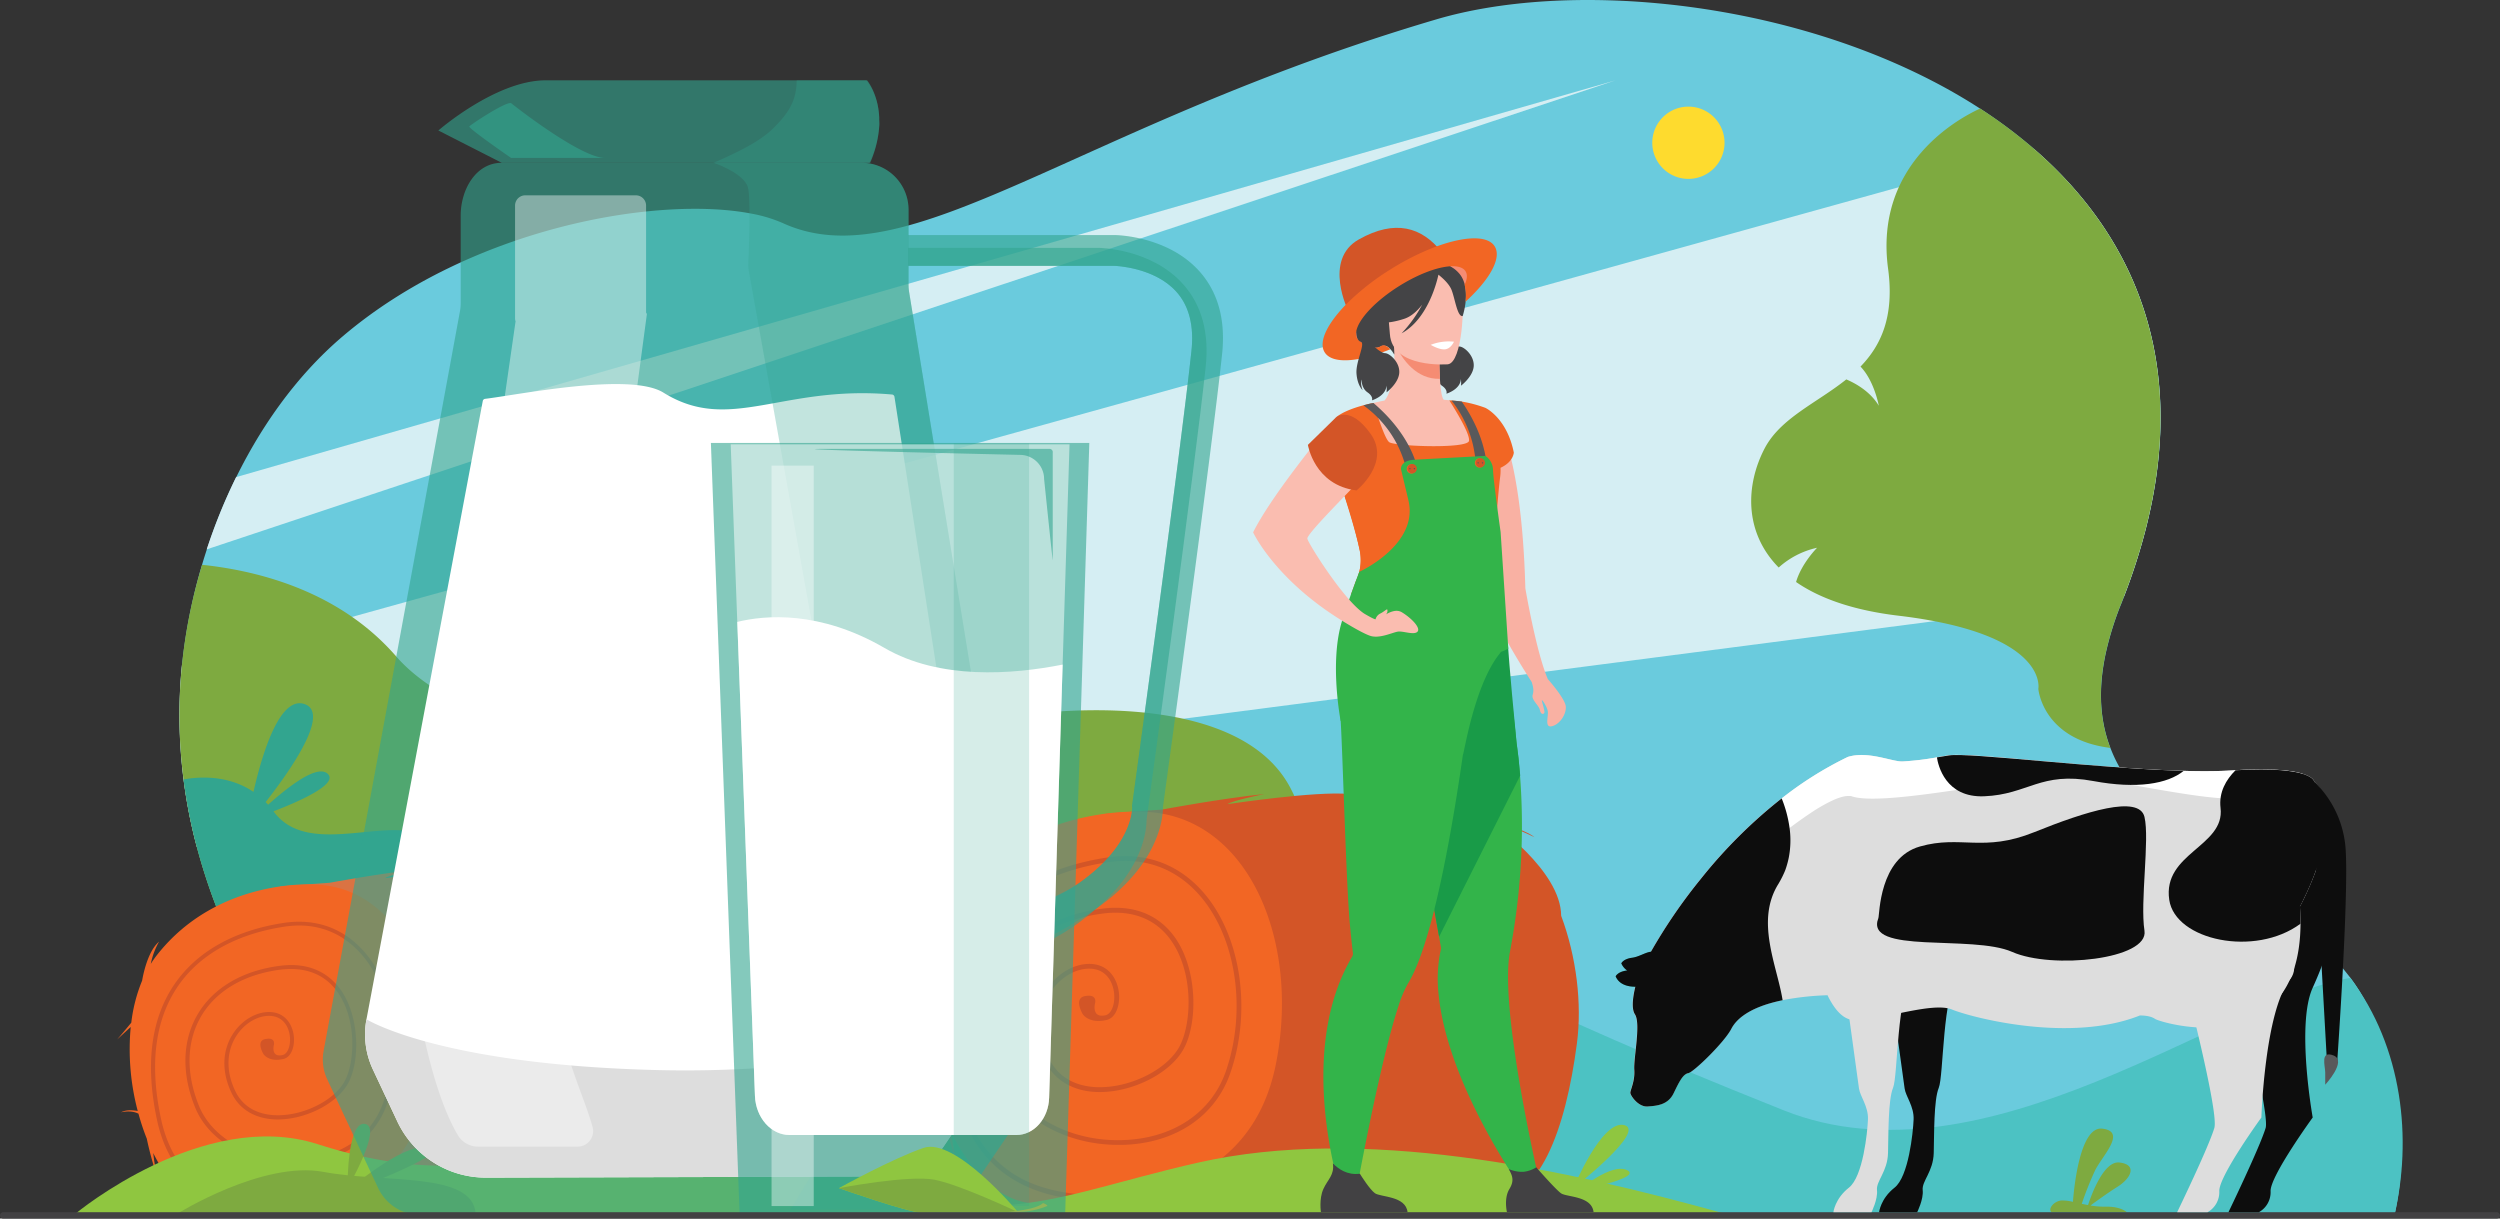 <svg id="Layer_1" data-name="Layer 1" xmlns="http://www.w3.org/2000/svg" viewBox="0 0 1112.01 542.02"><rect x="0" y="0" width="1112.01" height="542.02" fill="#333333" stroke="none"/><defs><style>.cls-1{fill:#6acbdd;}.cls-2{fill:#4cc2c3;}.cls-3{fill:#d5eef3;}.cls-4{fill:#7eaa40;}.cls-12,.cls-13,.cls-18,.cls-5{fill:#32a58f;}.cls-6{fill:#da7343;}.cls-7{fill:#f26624;}.cls-8{fill:#d35527;}.cls-9{fill:#fedb2e;}.cls-10{fill:#8fc640;}.cls-11,.cls-12{opacity:0.6;}.cls-13{opacity:0.3;}.cls-14,.cls-16,.cls-17{fill:#fff;}.cls-15{fill:#ddd;}.cls-16{opacity:0.4;}.cls-17{opacity:0.5;}.cls-18{opacity:0.2;}.cls-19{fill:#91b458;}.cls-20{fill:#424143;}.cls-21{fill:#f9b1a3;}.cls-22{fill:#444446;}.cls-23{fill:#f58c73;}.cls-24{fill:#33b44a;}.cls-25{fill:#199b48;}.cls-26{fill:#fabdb0;}.cls-27{fill:#59595b;}.cls-28{fill:#0d0d0d;}.cls-29{fill:#36b4a0;}</style></defs><title>otherproduct</title><path class="cls-1" d="M1197.1,973.2,956,972.74l-223.12-.43-82-.16-320.42-.61s-83-62.17-110-160.18a226.49,226.49,0,0,1-7.26-83.89c5.16-50.56,29.1-109.81,71.49-145.82,56.72-48.18,139.62-62.63,181.65-54.52a62.89,62.89,0,0,1,14.17,4.29c56,25.5,130.18-43.4,290.6-90.7,57.33-16.91,149.1-9.39,220.05,27.13a252.15,252.15,0,0,1,21.84,12.62,216.41,216.41,0,0,1,24.16,18.11q3.8,3.32,7.41,6.79c44.73,43.18,65.46,106.4,32.4,192.1-.35.91-.72,1.83-1.08,2.75,0,.14-.11.28-.17.42a137.11,137.11,0,0,0-7,22.53c-3.47,16.5-2.27,30,2.17,41.62,13.15,34.45,54.76,52.15,87.33,81.5l.72.65a156,156,0,0,1,14,14.31c.93,1.1,1.85,2.2,2.74,3.33.67.83,1.32,1.67,2,2.52,4.94,6.53,8.69,14.1,12.25,22C1201.45,914.89,1202.87,948.83,1197.1,973.2Z" transform="translate(-132.17 -432.12)"/><path class="cls-2" d="M1197.1,973.2,956,972.74l-223.12-.43-82-.16c5-14,46.8-121,101.5-111.74,57.38,9.69,38.33,11.88,173.33,65.64,89.41,35.61,196-49.79,251.89-58.95C1200.89,897.94,1205.27,938.73,1197.1,973.2Z" transform="translate(-132.17 -432.12)"/><path class="cls-3" d="M1076.91,697.46,219.71,808.83a226.75,226.75,0,0,1-7.31-72.31q.27-4.49.74-9l824-228.89q3.81,3.32,7.42,6.79C1089.24,548.55,1110,611.77,1076.91,697.46Z" transform="translate(-132.17 -432.12)"/><path class="cls-4" d="M732.9,972.31l-402.47-.77S267.76,924.59,233.59,848a258.33,258.33,0,0,1-13.19-36.6c-.24-.84-.46-1.68-.69-2.52a235.84,235.84,0,0,1-5.89-30,223.08,223.08,0,0,1-1.43-42.31c.19-3,.44-6,.75-9.06a234.34,234.34,0,0,1,8.93-44.17c25.68,2.72,61.35,12,86.27,40.69,43.13,49.65,189.73,53.28,224.2,38.75s147-31.42,173.7,20C731.11,830.72,732.79,955.68,732.9,972.31Z" transform="translate(-132.17 -432.12)"/><path class="cls-3" d="M224.12,676.48,850.78,467.85,237.2,644.34A247.78,247.78,0,0,0,224.12,676.48Z" transform="translate(-132.17 -432.12)"/><path class="cls-5" d="M323.66,805.82c-15.32-13.07-53.76,9.08-69.74-12.71l-.09-.11c11.56-4.45,28.92-12.15,24.14-16.66s-18.13,6.22-26.54,13.71c-.36-.4-.73-.78-1.1-1.16,11.3-14.45,28.86-39.65,17.29-43.6-11-3.75-18.8,21.89-22.7,39.06-11.82-8-25.41-6.61-31.1-5.51a235.84,235.84,0,0,0,5.89,30c.23.84.45,1.68.69,2.52A258.33,258.33,0,0,0,233.59,848c41.7-3,90.07-6.87,90.07-6.87S339,818.89,323.66,805.82Z" transform="translate(-132.17 -432.12)"/><path class="cls-6" d="M427.79,864.34c-.07-16.9-25.63-34.63-25.63-34.63,4.42-.35,15.7,5.35,15.7,5.35-3-2.68-17.1-7.1-17.1-7.1-4.54-2.9-18.73-4.65-19.54-4.88S395.76,821,395.76,821l-18.44,1.23s-16.57-2.05-28.67-3.27-45.24,3.78-45.24,3.78c1.51-1.28,13.72-3.78,13.72-3.78-15.51,1.57-38.31,5.81-38.34,5.82-13.24.88-22,1.65-22,1.65l-8,144.14s133.29-.7,152.14,0,28.61-26.52,32.8-58.62C435.61,897.08,433.51,879.68,427.79,864.34Z" transform="translate(-132.17 -432.12)"/><path class="cls-7" d="M272.19,825.57s-42.92-3.26-70.14,31.28a47.16,47.16,0,0,0-2.81,4,33.16,33.16,0,0,1,3.68-9.87c-5.59,4.66-7.53,17.33-7.53,17.33h0A70.53,70.53,0,0,0,190.57,887c-3.39,4.15-6.26,7.45-6.26,7.45l6-5.53a107.43,107.43,0,0,0,3.12,37.36c-2.18-.39-5.29-.61-7.42.62,0,0,4.25-1.18,7.75.59a101.87,101.87,0,0,0,3.7,11.11A148.29,148.29,0,0,0,202.25,956a82.16,82.16,0,0,1-1.91-11c7.64,15.55,18.93,26.53,32.07,26.64,35.59.3,79.43-5.16,88.91-51.63S310.92,826.74,272.19,825.57Z" transform="translate(-132.17 -432.12)"/><path class="cls-7" d="M202.25,956a17.08,17.08,0,0,0,.67,2C203,958.13,202.7,957.36,202.25,956Z" transform="translate(-132.17 -432.12)"/><path class="cls-8" d="M255.2,970.48c-9.86,0-21.74-1.68-31.88-7.88-11-6.71-18.12-17.53-21.28-32.15-5.38-24.89-2.74-45.32,7.85-60.71,9.9-14.38,26.62-23.75,48.35-27.09,14.66-2.25,27.36,2.49,36.72,13.71,13.52,16.21,17.4,43.6,9.45,66.6-5.63,16.25-20.64,26.29-40.17,26.85l-1.67,0c-19.67,0-37.41-10.06-43.5-24.84-6.2-15.07-5.88-29.8.91-41.5,6.9-11.87,19.92-19.6,36.67-21.75,15.17-2,23.35,5.11,27.54,11.37,8.08,12.09,8.06,31.72,2.64,41.2-5.22,9.14-19.67,16.19-32.22,15.75-9.05-.33-16-4.52-19.46-11.8-4.5-9.37-4.21-19,.81-26.55,4-6,10.55-9.73,16.6-9.4,6.94.37,9.9,6.18,10.33,11,.37,4.27-1.09,9-4.6,9.85-6.53,1.52-8.84-2-8.94-2.19s-3.52-5.83.86-6.66c5-1,3.71,2.94,3.71,2.94s-1.24,5.38,4,4.16c2.14-.5,3.56-4,3.21-8-.38-4.33-2.85-9.08-8.64-9.39-5.44-.31-11.32,3.08-15,8.6-4.65,7-4.9,16-.69,24.78,4.1,8.53,12,10.57,17.92,10.79,11.94.4,25.67-6.23,30.59-14.85,4.57-8,5.8-26.8-2.57-39.31-5.61-8.38-14.54-12-25.82-10.59-16.19,2.08-28.74,9.49-35.35,20.87-6.5,11.2-6.79,25.38-.8,39.92s23.87,24.27,43.45,23.7c18.76-.54,33.16-10.13,38.53-25.65,7.76-22.44,4-49.11-9.13-64.86-6.23-7.47-17.36-15.8-35.07-13.08-21.22,3.26-37.53,12.36-47.14,26.33-10.3,15-12.85,34.92-7.58,59.31,3.06,14.13,9.94,24.55,20.47,31,21.26,13,54.81,5.13,55.11,5.06l-3.8,2A89.4,89.4,0,0,1,255.2,970.48Z" transform="translate(-132.17 -432.12)"/><path class="cls-8" d="M826.58,839.45c-.08-20.15-30.58-41.3-30.58-41.3,5.27-.42,18.73,6.38,18.73,6.38-3.61-3.19-20.39-8.47-20.39-8.47-5.41-3.46-22.34-5.54-23.31-5.82s17.34-2.5,17.34-2.5l-22,1.47s-19.77-2.44-34.2-3.9-54,4.51-54,4.51c1.81-1.52,16.38-4.51,16.38-4.51-18.51,1.87-45.71,6.94-45.74,6.94-15.79,1-26.27,2-26.27,2L613,966.15s159-.83,181.46,0,34.13-31.63,39.13-69.92C835.91,878.51,833.4,857.75,826.58,839.45Z" transform="translate(-132.17 -432.12)"/><path class="cls-7" d="M641,793.21s-51.19-3.89-83.65,37.31a52.6,52.6,0,0,0-3.36,4.79,39.58,39.58,0,0,1,4.39-11.78c-6.66,5.55-9,20.67-9,20.67h0a84.49,84.49,0,0,0-5.75,22.33c-4,5-7.47,8.89-7.47,8.89l7.21-6.6a128.15,128.15,0,0,0,3.73,44.57c-2.61-.47-6.32-.74-8.86.74,0,0,5.07-1.42,9.24.69a124.14,124.14,0,0,0,4.42,13.26,175.55,175.55,0,0,0,5.67,20.71,96.1,96.1,0,0,1-2.28-13.06c9.11,18.54,22.57,31.63,38.25,31.77,42.45.36,94.74-6.16,106.05-61.58S687.17,794.61,641,793.21Z" transform="translate(-132.17 -432.12)"/><path class="cls-7" d="M557.56,948.79a21.38,21.38,0,0,0,.79,2.38C558.41,951.32,558.09,950.41,557.56,948.79Z" transform="translate(-132.17 -432.12)"/><path class="cls-8" d="M620.72,966.05c-11.77,0-25.94-2-38-9.4-13.07-8-21.61-20.9-25.38-38.34-6.41-29.7-3.26-54.06,9.37-72.41,11.81-17.16,31.75-28.34,57.67-32.32,17.49-2.69,32.64,3,43.8,16.35,16.12,19.34,20.76,52,11.26,79.44-6.7,19.39-24.61,31.36-47.91,32-.66,0-1.33,0-2,0-23.46,0-44.62-12-51.88-29.62-7.4-18-7-35.55,1.08-49.5,8.23-14.17,23.76-23.38,43.74-25.95,18.09-2.33,27.85,6.1,32.85,13.57,9.64,14.42,9.62,37.84,3.15,49.14C652.22,910,635,918.37,620,917.85c-10.8-.38-19-5.38-23.22-14.07-5.36-11.18-5-22.72,1-31.67,4.81-7.21,12.58-11.61,19.8-11.22,8.28.46,11.81,7.37,12.32,13.16.45,5.1-1.29,10.77-5.48,11.75-7.79,1.82-10.55-2.43-10.66-2.61,0,0-4.21-7,1-8,6-1.14,4.42,3.51,4.42,3.51s-1.48,6.42,4.74,5c2.56-.6,4.24-4.76,3.83-9.48-.45-5.17-3.4-10.83-10.31-11.21-6.48-.37-13.5,3.68-17.9,10.27-5.55,8.3-5.85,19.07-.82,29.55,4.89,10.17,14.32,12.61,21.37,12.86,14.25.49,30.62-7.43,36.5-17.7,5.44-9.52,6.9-32-3.08-46.89-6.69-10-17.33-14.37-30.79-12.63-19.31,2.48-34.28,11.32-42.17,24.89-7.76,13.36-8.1,30.27-.95,47.61s28.46,29,51.83,28.27c22.37-.64,39.55-12.08,46-30.59,9.26-26.76,4.78-58.58-10.89-77.37-7.43-8.9-20.71-18.84-41.83-15.6-25.32,3.89-44.76,14.75-56.23,31.41-12.28,17.85-15.32,41.65-9,70.75,3.64,16.84,11.85,29.28,24.4,37,25.37,15.52,65.39,6.12,65.74,6L645,963.31A106.6,106.6,0,0,1,620.72,966.05Z" transform="translate(-132.17 -432.12)"/><path class="cls-9" d="M883.18,479.55a16.07,16.07,0,1,0,16.07,16.07A16.07,16.07,0,0,0,883.18,479.55Z" transform="translate(-132.17 -432.12)"/><path class="cls-4" d="M1078.21,971.32h-33.52c-1.8-1.53,1.24-5,4.41-5.22a19.42,19.42,0,0,1,5.12.61c.46-6.13,3.1-33.67,13-32.56,11.17,1.23,0,12.12-3.15,18.57a150.67,150.67,0,0,0-5.93,14.86c.9.19,1.84.38,2.8.56,1.48-4.54,7-19.82,14-18.93,8.22,1,4.92,7.17-.91,10.8-4.27,2.68-9.52,6.48-12,8.32a36.2,36.2,0,0,0,6.55.52C1074.32,968.71,1077.12,970.41,1078.21,971.32Z" transform="translate(-132.17 -432.12)"/><path class="cls-10" d="M165.83,971.9s56.84-47.19,107.62-30.85c119.72,38.51,131.73-55.13,211.5-4.22s107.67,28.79,180.31,12.39,161,2.34,234,22.72Z" transform="translate(-132.17 -432.12)"/><path class="cls-10" d="M832,960.64s12.62-30.62,22.66-28.07S832,960.64,832,960.64Z" transform="translate(-132.17 -432.12)"/><path class="cls-10" d="M834.36,961.63s14.52-12.48,21.58-9S834.36,961.63,834.36,961.63Z" transform="translate(-132.17 -432.12)"/><path class="cls-10" d="M457.4,926.05s.25-24.08-14.3-25.17S457.4,926.05,457.4,926.05Z" transform="translate(-132.17 -432.12)"/><path class="cls-4" d="M211.09,971.94s38-23.64,65-18.55,66.31-.29,67.66,18.55Z" transform="translate(-132.17 -432.12)"/><path class="cls-4" d="M285.57,962.81s25.24-22.6,37.62-20.51S285.57,962.81,285.57,962.81Z" transform="translate(-132.17 -432.12)"/><path class="cls-4" d="M286.88,960.37c-.27-1.67-.1-29.89,7.72-28.32S286.88,960.37,286.88,960.37Z" transform="translate(-132.17 -432.12)"/><g class="cls-11"><path class="cls-5" d="M675.77,589.57c-4.56,43-24.89,191.21-26.3,201.5,0,4.69-1.53,25.36-29.46,45.06a179.42,179.42,0,0,1-35.69,19.36l-2.09-12.82-.58-3.55c8.94-3.45,20.61-7.33,30.07-13.91,7.16-5,13.64-10.91,18.21-17.86,5.84-8.9,5.86-15.41,5.84-16.16l-.09-.81.14-.62c.21-1.57,21.64-157.46,26.32-201.64,1.18-11.07-1.06-19.87-6.64-26.14-9.72-10.93-27-11.59-27.71-11.61H536.15v-13.7h91.78c1,0,23.8.45,37.81,16.2C674,562.15,677.37,574.49,675.77,589.57Z" transform="translate(-132.17 -432.12)"/></g><g class="cls-11"><path class="cls-5" d="M668.47,595.22c-4.56,43-24.89,191.21-26.3,201.5,0,4.24-1.24,21.56-22.16,39.41-9,7.73-17.56,13.87-35.46,20.78l-2.9-17.79c2.61-1,2.25-.65,5.07-1.92,9.46-4.22,17.24-6.76,25-12,7.16-5,13.64-10.91,18.21-17.86,5.84-8.9,5.86-15.41,5.84-16.16l-.09-.81.14-.62c.21-1.57,21.64-157.46,26.32-201.64,1.18-11.07-1.06-19.87-6.64-26.14-9.72-10.93-27-11.59-27.71-11.61H536.15v-8h84.48c1,0,23.81.45,37.82,16.2C666.69,567.8,670.07,580.14,668.47,595.22Z" transform="translate(-132.17 -432.12)"/></g><path class="cls-12" d="M589.59,923.53l-.1.15L562.92,962.8A20.94,20.94,0,0,1,545.7,972l-226.41.56a20.92,20.92,0,0,1-18.93-12l-22.62-48.31a20.84,20.84,0,0,1-1.63-12.64l7.93-43L314.74,690l22-119.33a21,21,0,0,0,.35-3.79V528c0-11.53,6.72-23.47,18.25-23.47H515.41a20.87,20.87,0,0,1,20.88,20.87v33.3a20.93,20.93,0,0,0,.27,3.35l45.09,277.07.63,3.85,3,18.28,7.65,47,0,.17A20.89,20.89,0,0,1,589.59,923.53Z" transform="translate(-132.17 -432.12)"/><path class="cls-12" d="M523.3,486.91c0,.21,0,.41,0,.62a48.29,48.29,0,0,1-4.08,17H355.34l-2.07-1.06-26.11-13.31s25.58-22.31,47.69-22.31h143s4.92,5.78,5.38,16.46c0,.35,0,.71,0,1.07S523.31,486.39,523.3,486.91Z" transform="translate(-132.17 -432.12)"/><path class="cls-13" d="M523.3,486.91c0,.21,0,.41,0,.62a45.3,45.3,0,0,1-4.42,17H449.59c10.82-4.74,20.68-9.49,26.69-15.5,6.73-6.73,10.17-12.11,10.26-21.18h30.91s5.33,5.78,5.82,16.46c0,.35,0,.71,0,1.07S523.31,486.39,523.3,486.91Z" transform="translate(-132.17 -432.12)"/><path class="cls-14" d="M567.17,919.6l-15.36,22.62a30.18,30.18,0,0,1-24.91,13.23l-178.68.48a43.44,43.44,0,0,1-39.33-25L298,907.75a36.6,36.6,0,0,1-2.82-22.26l5.72-30.37,46-244.59a1.2,1.2,0,0,1,1-1c14.85-1.78,64.59-12,79.38-2.76,29.53,18.36,52.63-3.52,101.67.83a1.2,1.2,0,0,1,1.08,1L569.58,864l4.11,26.63A40.41,40.41,0,0,1,567.17,919.6Z" transform="translate(-132.17 -432.12)"/><path class="cls-13" d="M589.59,923.53l-.1.15L562.92,962.8a20.83,20.83,0,0,1-8.79,7.34H483.72l8.89-14.59,24-39.42a54.13,54.13,0,0,0,7-37.74L475.82,611.62l-10.59-59a15.6,15.6,0,0,1-.22-3.27c.27-6.14,1.1-27.79-.07-33.48-1.36-6.66-15.35-11.32-15.35-11.32h65.82a20.87,20.87,0,0,1,20.88,20.87v33.3a20.93,20.93,0,0,0,.27,3.35l45.09,277.07.63,3.85,3,18.28,7.65,47,0,.17A20.89,20.89,0,0,1,589.59,923.53Z" transform="translate(-132.17 -432.12)"/><path class="cls-15" d="M567.17,919.6l-15.36,22.62a30.18,30.18,0,0,1-24.91,13.23l-178.68.48a43.44,43.44,0,0,1-39.33-25L298,907.75a36.6,36.6,0,0,1-2.82-22.26s31.95,20.23,129.66,22.61c82.74,2,148.81-17.43,148.81-17.43A40.41,40.41,0,0,1,567.17,919.6Z" transform="translate(-132.17 -432.12)"/><path class="cls-16" d="M365.92,519a4.56,4.56,0,0,0-4.65,4.44v50.24a4.13,4.13,0,0,0,.23,1.36L317.88,878s5.73,38.57,18,59.15a10.46,10.46,0,0,0,9,5h44a6.9,6.9,0,0,0,6.93-8.52C392.2,920,381.42,899,379.8,876.11c-.19-2.65,40.11-304.35,40.11-304.35s-.12-.21-.36-.54V523.47A4.56,4.56,0,0,0,414.9,519Z" transform="translate(-132.17 -432.12)"/><polygon class="cls-12" points="316.21 197.03 328.98 540.11 473.79 540.11 484.53 197.03 316.21 197.03"/><path class="cls-17" d="M607.9,629.77l-1.67,53.3-1.4,44.66-6,192.67c-.29,9.25-6.71,16.57-14.53,16.57H483.38c-8.25,0-15.05-7.69-15.41-17.46l-7.85-210.77-.6-16.13-2.33-62.84Z" transform="translate(-132.17 -432.12)"/><path class="cls-14" d="M604.83,727.73l-6,192.67c-.29,9.25-6.71,16.57-14.53,16.57H483.38c-8.25,0-15.05-7.69-15.41-17.46l-7.85-210.77c12.3-3,36.56-5.21,65.49,11.6C550.15,734.58,582.32,732.19,604.83,727.73Z" transform="translate(-132.17 -432.12)"/><rect class="cls-16" x="343.19" y="207.11" width="18.76" height="329.35"/><rect class="cls-18" x="424.22" y="197.2" width="33.53" height="339.26"/><path class="cls-12" d="M600.38,632.77a1.46,1.46,0,0,0-1.41-1H500.92c-34.49,0,84.95,2.69,84.95,2.69a10.72,10.72,0,0,1,10.72,10.72s3.84,37.22,3.84,36.1V633.69c0-.1,0-.2,0-.3A1.31,1.31,0,0,0,600.38,632.77Z" transform="translate(-132.17 -432.12)"/><path class="cls-12" d="M359.8,478.24a.67.67,0,0,0-.31-.24c-2.28-.81-18,9.55-18.56,10.36s18.56,14,18.56,14h41.84C391,502.48,363,480.77,359.8,478.24Z" transform="translate(-132.17 -432.12)"/><path class="cls-10" d="M585.06,971.3s-37.65,0-42.94.19-36.8-10.89-36.8-10.89h0C506,960.23,529,947.5,543,942.7s41.62,28.11,42,28.6Z" transform="translate(-132.17 -432.12)"/><path class="cls-4" d="M585.06,971.3s-37.65,0-42.94.19-36.8-10.89-36.8-10.89h0c.8-.15,31.19-5.92,42.54-3.73s36.79,14.25,37.19,14.44Z" transform="translate(-132.17 -432.12)"/><path class="cls-19" d="M580.79,971.08s12.08-.72,15.28-3.82c0,0,1.74.49,2,1.26A36.41,36.41,0,0,1,580.79,971.08Z" transform="translate(-132.17 -432.12)"/><path class="cls-4" d="M1076.91,697.47c-.35.91-.72,1.83-1.08,2.75,0,.14-.11.28-.17.42a137.11,137.11,0,0,0-7,22.53c-3.47,16.5-2.27,30,2.17,41.62-30.22-3.8-32-26.27-32-26.27S1043.75,714,976.75,706c-20.52-2.43-35.36-7.85-45.68-15,2.4-8.29,9.36-15.24,9.36-15.24a37.72,37.72,0,0,0-17.09,8.79c-15.55-15.79-14.65-36.77-6.32-52.85,7.05-13.62,23.26-20.31,36.39-30.82,4.31,1.84,10.7,5.46,14.46,11.72,0,0-2-11.06-8.14-17.42,9.12-9.42,15.13-22.24,12.27-43.53-6.28-46.61,31.4-66.9,40.94-71.25a216.41,216.41,0,0,1,24.16,18.11q3.8,3.32,7.41,6.79C1089.24,548.55,1110,611.77,1076.91,697.47Z" transform="translate(-132.17 -432.12)"/><rect class="cls-20" y="539.19" width="1112.01" height="2.83" rx="1.41"/><path class="cls-21" d="M828.65,746.42c-.24-3.53-8-12.24-8-12.24-5.2-12.07-10-40.4-10-40.4-.89-33.08-4.64-52.24-7.67-62.56-1.94-6.6-3.59-9.58-4-10.29l-.1-.17a1.31,1.31,0,0,0-.12.11,38.33,38.33,0,0,0-3.07,3.2c-20.8,24.18-3,62.92-2.48,71.77.56,9.27,20.28,39.67,20.28,39.67h0c.68,2.25,1,3.77.42,5.67-.68,2.23,2.78,4.65,3.2,6.73s1.53,2,1.95,1.36-.94-4.52-1.08-5.51,2.11,2.33,2.62,4.52-1.63,7.64,1.81,6.88S828.88,750,828.65,746.42Z" transform="translate(-132.17 -432.12)"/><path class="cls-22" d="M768.57,576.84s-.17,3.67,2,4.39-2.27,8.66-1.92,14,2.72,7.51,2.72,7.51-1.14-2.94-.5-4.77c0,0-.1,3.79,2.67,5.71s2,3.56,2,3.56,6.26-1.87,6.43-6.56a12.6,12.6,0,0,1,.06,3s5.4-4.06,5.66-8.73-4.26-8.62-6.31-8.69-6.64-4.11-6.52-5.63S768.57,576.84,768.57,576.84Z" transform="translate(-132.17 -432.12)"/><path class="cls-23" d="M785.86,550.57c-3.64-5.53-18.1-2.44-32.29,6.91s-22.74,21.4-19.1,26.93,18.1,2.43,32.29-6.91S789.5,556.1,785.86,550.57Z" transform="translate(-132.17 -432.12)"/><path class="cls-24" d="M817.07,958.47l-7.66,2.85s-33.23-46.1-37.32-86.65a61.68,61.68,0,0,1,1.09-20.74s-.33-1.85-.89-5.13c-.27-1.53-.59-3.38-1-5.49-1.08-6.19-2.57-14.66-4.27-24.3-3.91-22.2-9-50.57-12.91-71.43l2.06-.67,22.31-7.19,4.61-14.65,16.61-4.37s3.71,7.26,7,41.55c.61,4.5,1.17,9.46,1.59,14.84a294.32,294.32,0,0,1-1.58,60.06c-.77,6-1.73,12.12-2.92,18.44-.88,4.63-1,10.95-.64,18.2C804.9,907,817.07,958.47,817.07,958.47Z" transform="translate(-132.17 -432.12)"/><path class="cls-25" d="M808.36,777.09,772.29,848.8c-.27-1.53-.59-3.38-1-5.49-1.08-6.19-2.57-14.66-4.27-24.3-3.91-22.2-9-50.57-12.91-71.43l2.06-.67,22.31-7.19,4.61-14.65,19.84-5.9s.48,8.79,3.8,43.08C807.38,766.75,807.94,771.71,808.36,777.09Z" transform="translate(-132.17 -432.12)"/><path class="cls-24" d="M799.53,722.5c1.1-1.31-7.88.24-7.88.24-14,3.72-51.36-10.38-51.36-10.38s-13.56,11.91-11.78,40.47c.87,13.94,2.46,73.17,4.11,90.69.6,6.35,1.13,10.87,1.34,12.68v0a2.54,2.54,0,0,1-.41,1.55,82.57,82.57,0,0,0-6.12,12.86C711.18,914,730,967.34,730,967.34l4.87-2S745.5,906,754.18,879.74a51.45,51.45,0,0,1,4.18-10c3.77-6.09,7.27-16,10.45-27.87,6-22.38,10.84-51.48,14.06-74C783.31,767.9,787.94,736.39,799.53,722.5Z" transform="translate(-132.17 -432.12)"/><path class="cls-22" d="M777.87,551.2l-25.51,38.7s-2.91-5.72-6.15-3.67c-5.06,3.19-15.91-7.73-13.65-23.16.15-1,.33-2,.52-2.88,5.09-7.33,10.75-15.5,14.8-21.24C759.59,531.88,777.87,551.2,777.87,551.2Z" transform="translate(-132.17 -432.12)"/><path class="cls-26" d="M789.08,629.37a43.68,43.68,0,0,1-14.22,8.48c-22.52,8.53-34.1-9.91-39.29-23a20.33,20.33,0,0,1,7.55-3.49c1.66-.43,3.41-.8,4.86-1.07,2.34-2.35,5.12-11.07,4.25-23.9l1.13.15,19,2.52s0,5.94.29,11.51c.27,4.35.78,8.47,1.73,9.37,1.48.11,2.36.2,2.36.2v0A118.55,118.55,0,0,1,789.08,629.37Z" transform="translate(-132.17 -432.12)"/><path class="cls-23" d="M772.37,589.12s0,5.93.3,11.5c-10.53.37-16.69-8.86-19.31-14Z" transform="translate(-132.17 -432.12)"/><path class="cls-26" d="M776.22,594.16s-24.83,2-25.83-13.49S745.5,555,761.31,553.09s19.28,3.79,20.87,8.87S782.65,593.25,776.22,594.16Z" transform="translate(-132.17 -432.12)"/><path class="cls-22" d="M780.9,553.4c-4.14-4.41-7-3.21-8.52-1.7-14.06-6.61-22.11,5-22.11,5a29.65,29.65,0,0,1-8.56,18.09s4.7,2.51,15-.84c3.14-1,5.84-3.47,8.09-6.37a58.19,58.19,0,0,1-9.21,12.82c12.11-6.56,16-24.23,16.4-26.1,1.6,1.27,4.78,4,5.88,6.88,1.49,3.87,2.56,12,4.91,11.52C782.76,572.69,787.1,560,780.9,553.4Z" transform="translate(-132.17 -432.12)"/><path class="cls-20" d="M758.26,971.32H719.73s-.93-5.88,1.08-10.33c1.93-4.28,5-6.22,4.23-11.4,2.45,2.52,6.44,5.35,12,4.6.69,1.11,4.41,7,6.69,8.67C746.26,964.67,757.49,964,758.26,971.32Z" transform="translate(-132.17 -432.12)"/><path class="cls-7" d="M805.52,633.42c-3.09-15.46-12.66-19.89-12.66-19.89a56.22,56.22,0,0,0-10.49-2.79c-1.37-.19-2.9-.35-4.58-.48l-1-.07v0c.33.52,9.31,14.31,8.81,18s-33.17,2.48-35.54.58c-1.9-1.54-5.19-11.79-6.42-15.79l-.5-1.61s-11.4,2-16.77,6.43a49.37,49.37,0,0,1,6.85,10c.26.53.51,1.06.74,1.59a24,24,0,0,1,1.19,3.46,7,7,0,0,1-.79,4.84,34.42,34.42,0,0,1-3.24,5.05c-.88,1.18-1.83,2.44-2.79,3.77.68,2.26,1.56,5,2.54,8A214.52,214.52,0,0,1,737,677a21.36,21.36,0,0,1-.22,9.48,22.31,22.31,0,0,1-1.24,3.61c-.82,1.82-1,4.34-1.93,6.7-3.73,9.67-8,22.28-3.73,28.87,2.88,8.42,69.58-12,65.09-20.86,0,0,2.66-46.33,4.49-60.67.06-.53.11-1,.14-1.55a23.61,23.61,0,0,0,0-2.38C805.37,637.58,805.52,633.42,805.52,633.42Z" transform="translate(-132.17 -432.12)"/><path class="cls-20" d="M841,971.32H802.47S801,965.17,803.56,961c2.24-3.71,1.38-5.81-.28-8.88a15,15,0,0,0,6.5,1.23,13.49,13.49,0,0,0,5.73-2c1.66,1.89,8.76,9.94,11,11.54C829,964.67,840.24,964,841,971.32Z" transform="translate(-132.17 -432.12)"/><path class="cls-8" d="M732,570.68s-11.55-23,4.59-32.07,28-5.52,36.83,5.6Z" transform="translate(-132.17 -432.12)"/><path class="cls-7" d="M797,541.68c-3.32-5.32-14.94-4.46-29,1.28a114.83,114.83,0,0,0-17.18,8.89,110.31,110.31,0,0,0-18.62,14.39c-9.28,9.08-13.81,17.77-10.81,22.59,3.34,5.35,15.07,4.46,29.2-1.36-1.15-1.26-2.76-2.31-4.45-1.24s-4.17.53-6.51-1.33a5.09,5.09,0,0,1-3.71-2.1,4.45,4.45,0,0,1-.53-3c.72-5.37,8.34-13.71,19.27-20.53,8.4-5.24,16.75-8.33,22.5-8.69,3.35-.22,5.81.48,6.89,2.22.94,1.49.73,3.58-.42,6a22,22,0,0,1,.38,7.54C794.8,556.52,800.27,546.86,797,541.68Z" transform="translate(-132.17 -432.12)"/><path class="cls-7" d="M759.5,691.49a114.31,114.31,0,0,1-26.38,4.93c.92-2.36,1.59-4.5,2.41-6.32a22.31,22.31,0,0,0,1.24-3.61A21.21,21.21,0,0,0,737,677c-1.71-8.36-6.26-22.62-8.28-28.91,5.39-12,11-5.46,11-5.46S756,650,762.88,663.41,767.79,688.83,759.5,691.49Z" transform="translate(-132.17 -432.12)"/><path class="cls-27" d="M738.64,612.43a48.84,48.84,0,0,1,19.55,30.71l4.69-1.49s-1.82-14.92-19.76-30.24a19.42,19.42,0,0,0-2.28.42C740.25,612,738.64,612.43,738.64,612.43Z" transform="translate(-132.17 -432.12)"/><path class="cls-27" d="M793.5,643.67l-4.92.32a49.83,49.83,0,0,0-10.79-33.73c1.68.14,3.21.3,4.58.48C795.23,629.35,793.5,643.67,793.5,643.67Z" transform="translate(-132.17 -432.12)"/><path class="cls-24" d="M758.66,654.73c-.3-1.29-3.31-13.83-3.31-13.83s-.69-3.93,6.2-4.31,31.34-1.68,31.34-1.68a7.59,7.59,0,0,1,3.38,6.14c.05,4.12,3.38,27.73,3.38,27.73l3.42,51.92-74.56,32.13s-5.11-26.24.62-44.53c3.33-10.67,7.64-21.81,7.64-21.81S763.3,674.45,758.66,654.73Z" transform="translate(-132.17 -432.12)"/><path class="cls-7" d="M758,641.32a2.06,2.06,0,1,1,2.58,1.34A2.05,2.05,0,0,1,758,641.32Z" transform="translate(-132.17 -432.12)"/><path class="cls-8" d="M758.35,641.2a2.06,2.06,0,1,1,2.59,1.34A2,2,0,0,1,758.35,641.2Z" transform="translate(-132.17 -432.12)"/><path class="cls-27" d="M759,640.58a.3.3,0,1,1,.29.3A.3.3,0,0,1,759,640.58Z" transform="translate(-132.17 -432.12)"/><path class="cls-27" d="M761,640.58a.3.3,0,1,1,.3.3A.29.29,0,0,1,761,640.58Z" transform="translate(-132.17 -432.12)"/><path class="cls-7" d="M788.31,638.7A2.06,2.06,0,1,1,790.9,640,2.07,2.07,0,0,1,788.31,638.7Z" transform="translate(-132.17 -432.12)"/><path class="cls-8" d="M788.67,638.59a2.06,2.06,0,1,1,2.58,1.34A2.05,2.05,0,0,1,788.67,638.59Z" transform="translate(-132.17 -432.12)"/><path class="cls-27" d="M789.35,638a.31.31,0,0,1,.3-.3.3.3,0,0,1,.3.3.29.29,0,0,1-.3.3A.3.3,0,0,1,789.35,638Z" transform="translate(-132.17 -432.12)"/><path class="cls-27" d="M791.31,638a.29.29,0,0,1,.3-.3.3.3,0,0,1,.3.3.31.31,0,0,1-.3.3A.3.3,0,0,1,791.31,638Z" transform="translate(-132.17 -432.12)"/><path class="cls-22" d="M735.46,579.78s-.17,3.68,2,4.4-2.27,8.65-1.92,14,2.73,7.51,2.73,7.51-1.14-2.94-.51-4.77c0,0-.1,3.79,2.67,5.71s2,3.56,2,3.56,6.25-1.87,6.43-6.56a12.22,12.22,0,0,1,.05,3s5.4-4.06,5.66-8.74-4.25-8.61-6.31-8.68-6.64-4.11-6.51-5.63S735.46,579.78,735.46,579.78Z" transform="translate(-132.17 -432.12)"/><path class="cls-14" d="M768.56,585.51s3.7,2.24,6.34,2,4-3.4,4-3.4A21.86,21.86,0,0,0,768.56,585.51Z" transform="translate(-132.17 -432.12)"/><path class="cls-26" d="M755.78,704.5c-2.31-1.42-4.87-.37-7.14.88a2.08,2.08,0,0,0,.6-2.12c-.13-.45-1.62,1.1-3.22,1.81a4,4,0,0,0-2,2.52c-.58,0-2.93-1.28-5-2.51-9.06-5.87-24.87-31.13-25.33-33.32s19.82-21.85,26-29.12-3.72-28.54-13.31-24.8c0,0-27.66,32.67-36.82,51.08,0,0,9.54,20.77,39.64,39.34l0,0s8.53,5.38,12.47,6.69c4.11,1.36,9.93-1.53,12.29-1.88s7.28,1.69,8.74,0S760,707.07,755.78,704.5Z" transform="translate(-132.17 -432.12)"/><path class="cls-8" d="M726.35,617.84,713.93,630s2.83,17.93,21.64,20.27c0,0,15.44-12.36,6.22-25.23S726.35,617.84,726.35,617.84Z" transform="translate(-132.17 -432.12)"/><path class="cls-28" d="M1114.49,817.41s28,107.88,25.45,116.41-16.55,37.5-16.55,37.5h13.52a10.19,10.19,0,0,0,5.23-9.37c-.22-6.68,18.73-32.76,18.73-32.76s-7.43-41.42,0-57.73C1192.88,801.2,1139.27,801.87,1114.49,817.41Z" transform="translate(-132.17 -432.12)"/><path class="cls-28" d="M970.88,854.74s8,58,8.47,61.52,4.24,8,4,13.82-2.23,25.41-8.47,30.31S968,971.32,968,971.32h16.94s2.9-5.8,2.45-9.81,4.69-8.25,4.91-16.5,0-23.62,2.23-29,1.56-42.13,8.91-50.38S970.88,854.74,970.88,854.74Z" transform="translate(-132.17 -432.12)"/><path class="cls-15" d="M1155.18,835.36c.19,2.68.28,5.16.28,7.65-.46,62.74-62.56,44-64.77,42.29-2.39-1.66-6.72-1.48-6.72-1.48-31,12.35-74.54,1-83.57-2.67s-33.07,5.44-44.22,4.61c-4.51-.37-8.29-5.07-11.15-11a83.19,83.19,0,0,1-6.72-22.95c-.19-2.11-3-10.22-6.91-20.17-1.57-3.87-3.32-8.11-5.16-12.44-.37-.74-.65-1.57-1-2.3.93-1,1.75-2.12,2.58-3.23,4.89-6.45,8.3-14,12.07-21.56,3.87-7.92,8-16,14.19-23.31,9.12-2.85,20,2.31,24.51,2A126.15,126.15,0,0,0,993.68,769c1.93-.37,3.68-.65,5.34-.92,9.21-1.39,65,5.8,104.48,6.91,8.11.27,15.48.18,21.65-.19.46,0,.92-.09,1.38-.09,16.49-.92,25.24.09,29.85,1.57,5.07,1.56,5.16,3.5,5.16,3.5C1177.3,795.19,1155.18,835.36,1155.18,835.36Z" transform="translate(-132.17 -432.12)"/><path class="cls-15" d="M950.58,854.74s8,58,8.47,61.52,4.24,8,4,13.82-2.23,25.41-8.47,30.31-6.91,10.93-6.91,10.93h16.94s2.9-5.8,2.45-9.81,4.69-8.25,4.91-16.5,0-23.62,2.23-29,1.56-42.13,8.91-50.38S950.58,854.74,950.58,854.74Z" transform="translate(-132.17 -432.12)"/><path class="cls-15" d="M1097.06,841.54s22.56,83.75,20.06,92.28-16.55,37.5-16.55,37.5h13.51a10.21,10.21,0,0,0,5.24-9.37c-.23-6.68,18.72-32.76,18.72-32.76s1.53-47.28,12.68-61.32S1121.83,826,1097.06,841.54Z" transform="translate(-132.17 -432.12)"/><path class="cls-29" d="M867.16,863a26.8,26.8,0,0,1-1.72,2.1,32.84,32.84,0,0,1-4,.2,10.87,10.87,0,0,1-5.4-1.47,6.78,6.78,0,0,1-2.65-3.15s.77-2,4.79-2.5c3-.38,5.86-2.43,8.33-2.69h0a3.52,3.52,0,0,1,2.49.59C870.86,857.36,868.83,860.74,867.16,863Z" transform="translate(-132.17 -432.12)"/><path class="cls-29" d="M862.89,870.79c-.11,0-1.52.21-3.36.21-3,0-7.06-.72-8.7-4.63,0,0,.76-2,4.78-2.5a3.34,3.34,0,0,0,.42-.07c2.58-.46,5.12-2.08,7.35-2.53a3.73,3.73,0,0,1,3.06.49,1.64,1.64,0,0,1,.72,1.21C867.53,865.74,862.89,870.79,862.89,870.79Z" transform="translate(-132.17 -432.12)"/><path class="cls-15" d="M954.8,786.16c-1.11,28.75-6.45,83.75-9.77,88.64A127.5,127.5,0,0,0,925,877c-16.58,3.4-21.19,9.67-22.76,12.62-2.94,5.89-16.76,19.35-19.16,19.81s-4,3.68-6.54,8.93-7.46,5.62-11.61,5.9-7.55-4.79-7.65-6,2.12-5.16,1.75-10.32,3-20.54.28-24.69c-1.75-2.67-.74-8.38.18-12.25.56-2.31,1.11-3.87,1.11-3.87a9.68,9.68,0,0,1,.83-1.84c.55-1.2,1.2-2.58,1.93-4.06.83-1.75,1.94-3.68,3.14-5.8A238.25,238.25,0,0,1,888.74,823a219.8,219.8,0,0,1,35.93-35.75,160.17,160.17,0,0,1,29.39-18.43C955,769.21,955.17,776.12,954.8,786.16Z" transform="translate(-132.17 -432.12)"/><path class="cls-28" d="M967.67,840.52c.58-1.48.28-26.7,18.49-31.88s28.16,2.79,50.88-6.38,46.63-16.74,49-6.77-2,37.86,0,50.61-41.13,17.28-58.83,9.44S961.27,856.86,967.67,840.52Z" transform="translate(-132.17 -432.12)"/><path class="cls-28" d="M1161.56,779.84a45.73,45.73,0,0,1,13.78,28c2,17.94-3.59,96.74-3.59,96.74l-4.55-.26-4.88-87.18Z" transform="translate(-132.17 -432.12)"/><path class="cls-27" d="M1166.44,914.61s9.83-10.58,3.72-13-3.72,4.78-3.72,7.57Z" transform="translate(-132.17 -432.12)"/><path class="cls-14" d="M1156.38,776.31c-11.42,5.62-24,10.78-31.51,11-16.3.28-55.92-9.12-72-10.13s-81.45,14.09-96.83,9.21a2.47,2.47,0,0,0-1.2-.19c-3.41-.27-8.57,2.12-14.93,6-3.59,2.31-7.55,5.07-11.7,8.2-26.81,20.27-61.63,55.1-61.63,55.1A238.25,238.25,0,0,1,888.74,823a219.8,219.8,0,0,1,35.93-35.75,160.17,160.17,0,0,1,29.39-18.43c9.12-2.85,20,2.31,24.51,2A126.15,126.15,0,0,0,993.68,769c1.93-.37,3.68-.65,5.34-.92,9.21-1.39,65,5.8,104.48,6.91,8.11.27,15.48.18,21.65-.19.46,0,.92-.09,1.38-.09C1143,773.82,1151.77,774.83,1156.38,776.31Z" transform="translate(-132.17 -432.12)"/><path class="cls-28" d="M1103.48,775c-7.13,5.82-20.8,8.14-40.13,4.54-23.52-4.39-29.1,6-48.63,6.77-17.23.7-20.49-13.86-21-17.3,1.89-.32,3.69-.63,5.36-.88C1008.21,766.76,1064.09,773.89,1103.48,775Z" transform="translate(-132.17 -432.12)"/><path class="cls-28" d="M927.8,813.71a40.48,40.48,0,0,1-1.56,5.53,45.63,45.63,0,0,1-3,6c-10.41,16.58-.56,36.48,1.84,51.78-16.58,3.4-21.19,9.67-22.76,12.62-2.94,5.89-16.76,19.35-19.16,19.81s-4,3.68-6.54,8.93-7.46,5.62-11.61,5.9-7.55-4.79-7.65-6,2.12-5.16,1.75-10.32,3-20.54.28-24.69c-1.75-2.67-.74-8.38.18-12.25-2.94,0-7.09-.74-8.75-4.61,0,0,.83-2,4.79-2.58H856a7.32,7.32,0,0,1-2.67-3.22s.83-1.94,4.79-2.49c3-.37,5.9-2.4,8.39-2.67A238.25,238.25,0,0,1,888.74,823a219.8,219.8,0,0,1,35.93-35.75,54.68,54.68,0,0,1,3.5,13.08A40.44,40.44,0,0,1,927.8,813.71Z" transform="translate(-132.17 -432.12)"/><path class="cls-28" d="M1155.2,835.35c.18,2.67.25,5.21.24,7.64-20.24,15-55.72,7.43-58.38-10.62-3.07-20.79,24.87-23.73,22.82-40.86-.83-7,2.46-12.59,6.65-16.77,34.7-2,35,5.1,35,5.1C1177.27,795.23,1155.2,835.35,1155.2,835.35Z" transform="translate(-132.17 -432.12)"/></svg>